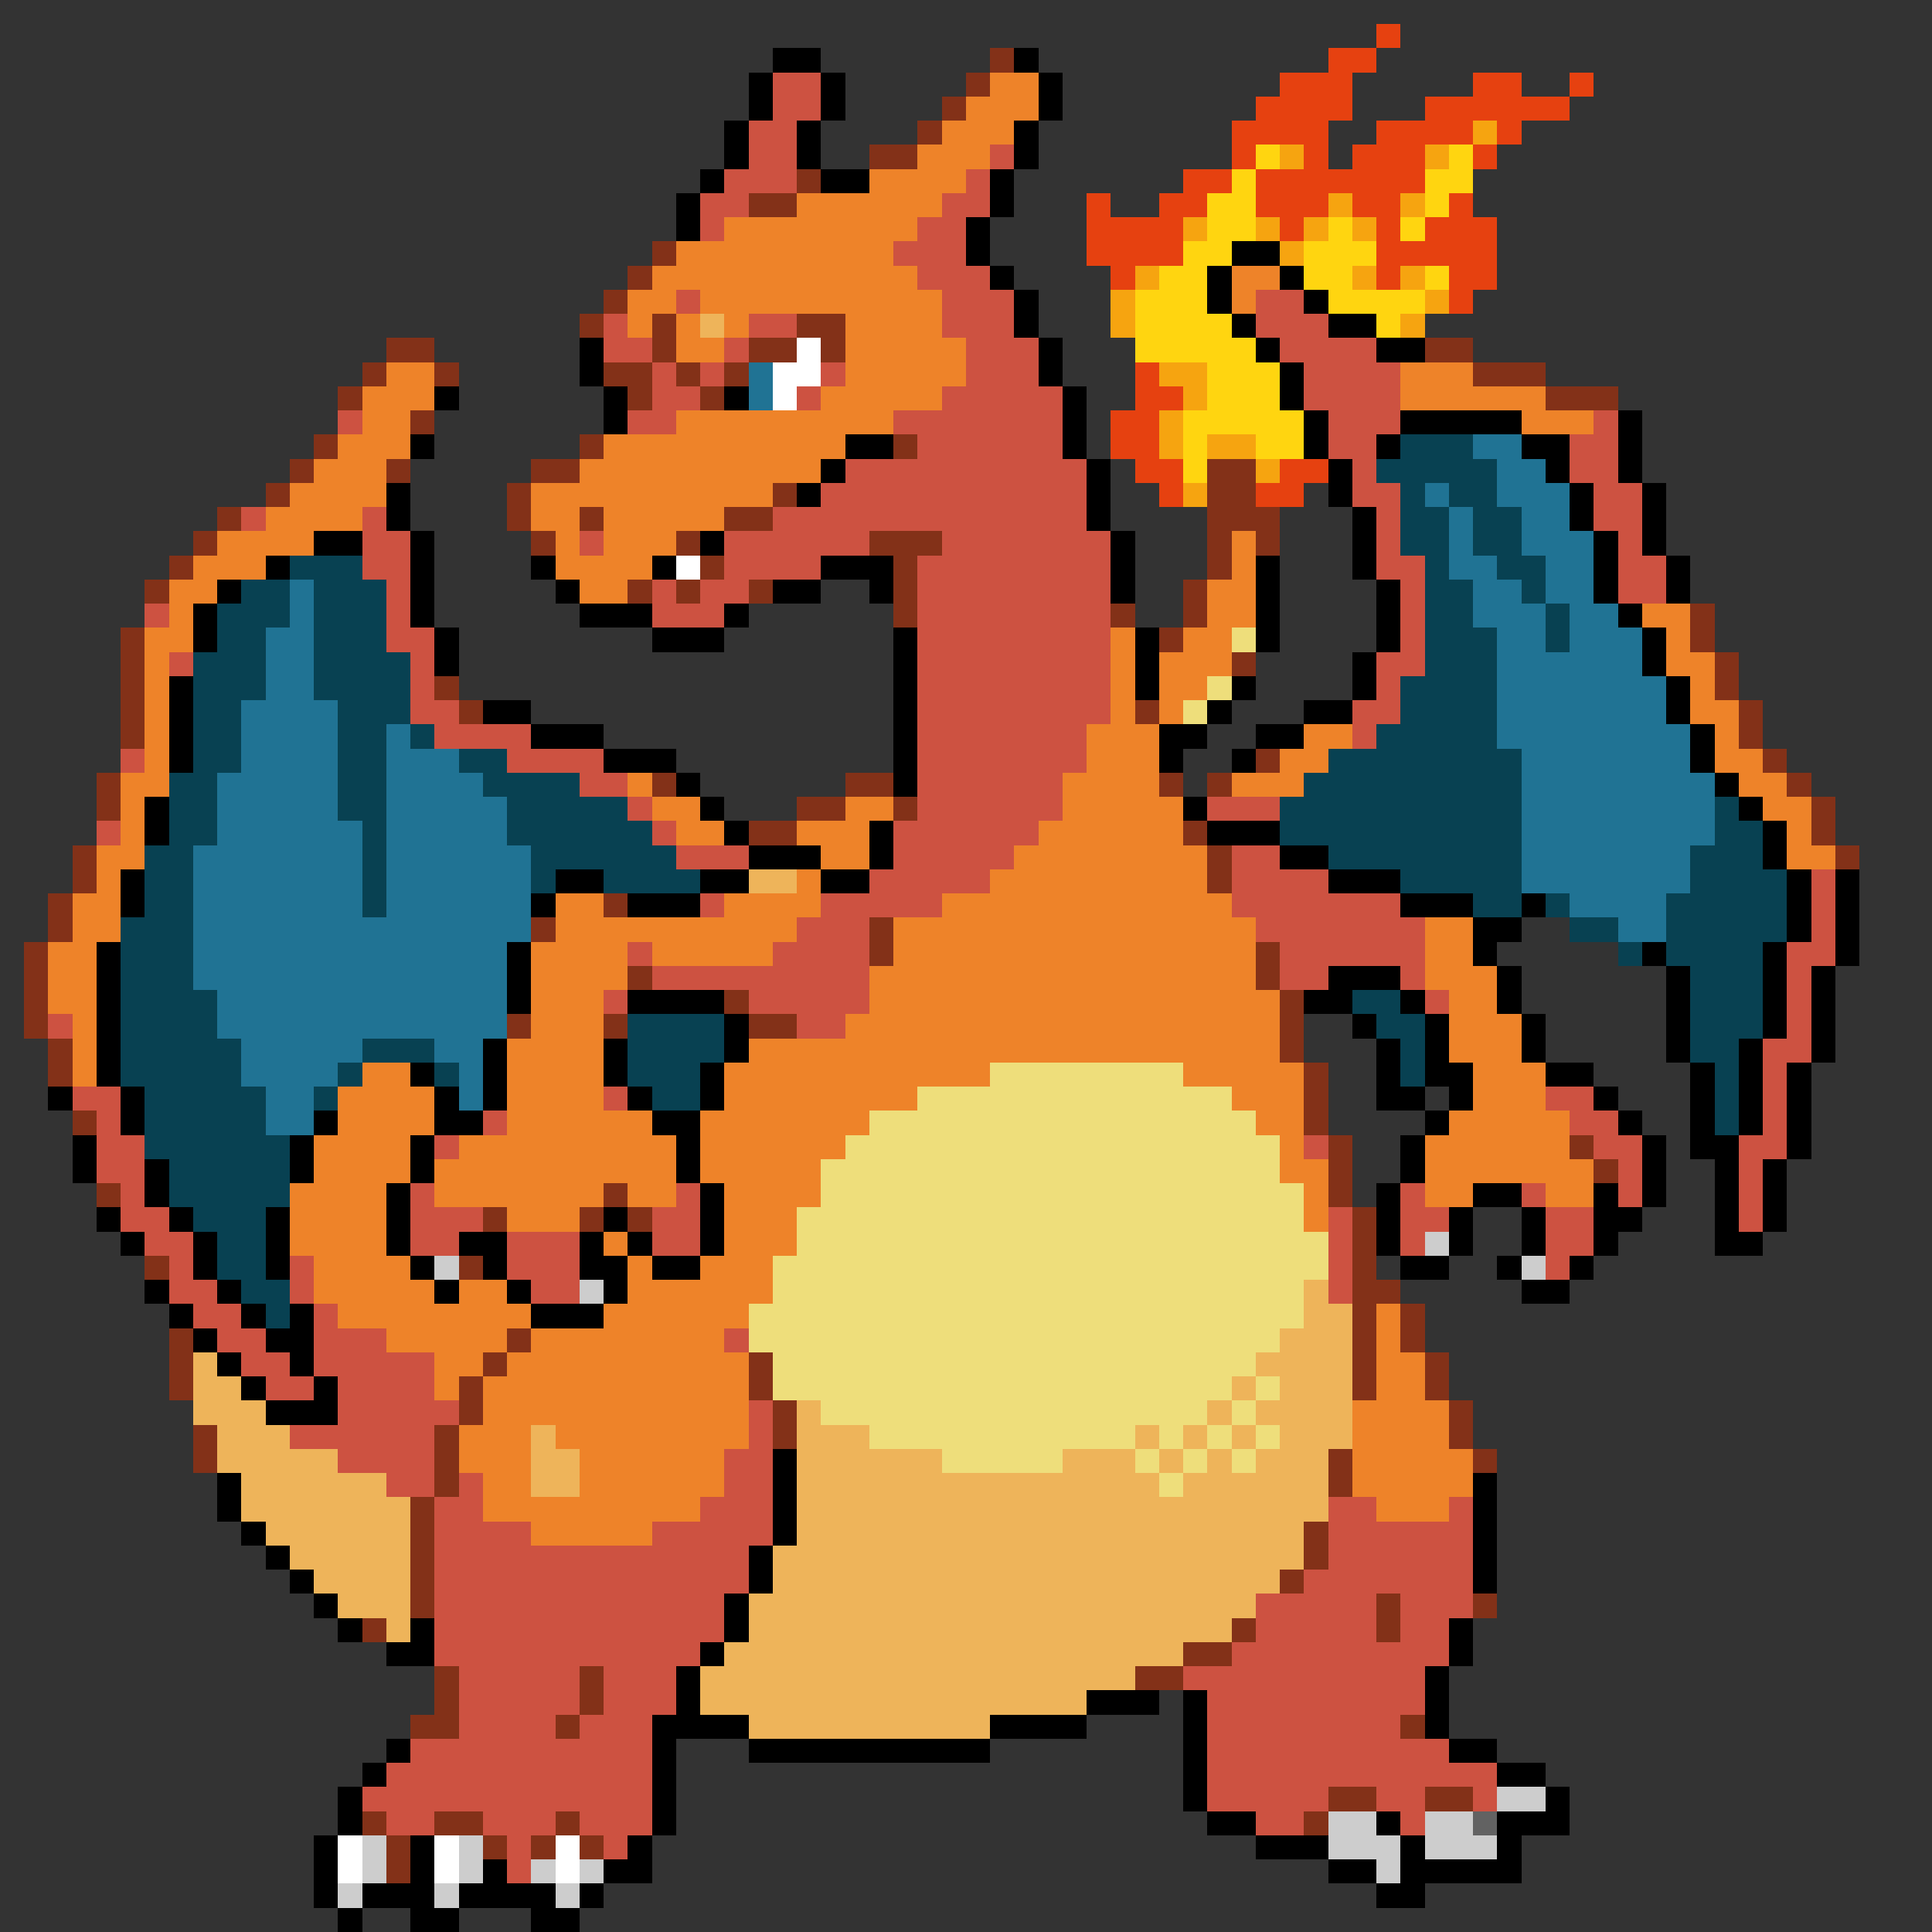 <svg xmlns="http://www.w3.org/2000/svg" viewBox="0 -0.5 80 80" shape-rendering="crispEdges">
<rect x="0" y="-0.5" width="80" height="80" fill="#333333" stroke="none"/>
<path stroke="#e64110" d="M57 1h1M55 2h2M53 3h3M61 3h2M65 3h1M52 4h4M59 4h6M51 5h4M57 5h4M62 5h1M51 6h1M54 6h1M56 6h3M61 6h1M49 7h2M52 7h7M45 8h1M48 8h2M52 8h3M56 8h2M60 8h1M45 9h4M53 9h1M57 9h1M59 9h3M45 10h4M57 10h5M46 11h1M57 11h1M60 11h2M60 12h1M47 15h1M47 16h2M46 17h2M46 18h2M47 19h2M53 19h2M48 20h1M52 20h2" />
<path stroke="#000000" d="M32 2h2M42 2h1M31 3h1M34 3h1M43 3h1M31 4h1M34 4h1M43 4h1M30 5h1M33 5h1M42 5h1M30 6h1M33 6h1M42 6h1M29 7h1M34 7h2M41 7h1M28 8h1M41 8h1M28 9h1M40 9h1M40 10h1M51 10h2M41 11h1M50 11h1M53 11h1M42 12h1M50 12h1M54 12h1M42 13h1M51 13h1M55 13h2M24 14h1M43 14h1M52 14h1M57 14h2M24 15h1M43 15h1M53 15h1M18 16h1M25 16h1M30 16h1M44 16h1M53 16h1M25 17h1M44 17h1M54 17h1M58 17h5M67 17h1M17 18h1M35 18h2M44 18h1M54 18h1M57 18h1M63 18h2M67 18h1M34 19h1M45 19h1M55 19h1M64 19h1M67 19h1M16 20h1M33 20h1M45 20h1M55 20h1M65 20h1M68 20h1M16 21h1M45 21h1M56 21h1M65 21h1M68 21h1M13 22h2M17 22h1M29 22h1M46 22h1M56 22h1M66 22h1M68 22h1M11 23h1M17 23h1M22 23h1M27 23h1M34 23h3M46 23h1M52 23h1M56 23h1M66 23h1M69 23h1M9 24h1M17 24h1M23 24h1M32 24h2M36 24h1M46 24h1M52 24h1M57 24h1M66 24h1M69 24h1M8 25h1M17 25h1M24 25h3M30 25h1M52 25h1M57 25h1M67 25h1M8 26h1M18 26h1M27 26h3M37 26h1M47 26h1M52 26h1M57 26h1M68 26h1M18 27h1M37 27h1M47 27h1M56 27h1M68 27h1M7 28h1M37 28h1M47 28h1M51 28h1M56 28h1M69 28h1M7 29h1M20 29h2M37 29h1M50 29h1M54 29h2M69 29h1M7 30h1M22 30h3M37 30h1M48 30h2M52 30h2M70 30h1M7 31h1M25 31h3M37 31h1M48 31h1M51 31h1M70 31h1M28 32h1M37 32h1M71 32h1M6 33h1M29 33h1M49 33h1M72 33h1M6 34h1M30 34h1M36 34h1M50 34h3M73 34h1M31 35h3M36 35h1M53 35h2M73 35h1M5 36h1M23 36h2M29 36h2M34 36h2M55 36h3M74 36h1M76 36h1M5 37h1M22 37h1M26 37h3M58 37h3M63 37h1M74 37h1M76 37h1M61 38h2M74 38h1M76 38h1M4 39h1M21 39h1M61 39h1M68 39h1M73 39h1M76 39h1M4 40h1M21 40h1M55 40h3M62 40h1M69 40h1M73 40h1M75 40h1M4 41h1M21 41h1M26 41h4M54 41h2M58 41h1M62 41h1M69 41h1M73 41h1M75 41h1M4 42h1M30 42h1M56 42h1M59 42h1M63 42h1M69 42h1M73 42h1M75 42h1M4 43h1M20 43h1M25 43h1M30 43h1M57 43h1M59 43h1M63 43h1M69 43h1M72 43h1M75 43h1M4 44h1M17 44h1M20 44h1M25 44h1M29 44h1M57 44h1M59 44h2M64 44h2M70 44h1M72 44h1M74 44h1M2 45h1M5 45h1M18 45h1M20 45h1M26 45h1M29 45h1M57 45h2M60 45h1M66 45h1M70 45h1M72 45h1M74 45h1M5 46h1M13 46h1M18 46h2M27 46h2M59 46h1M67 46h1M70 46h1M72 46h1M74 46h1M3 47h1M12 47h1M17 47h1M28 47h1M58 47h1M68 47h1M70 47h2M74 47h1M3 48h1M6 48h1M12 48h1M17 48h1M28 48h1M58 48h1M68 48h1M71 48h1M73 48h1M6 49h1M16 49h1M29 49h1M57 49h1M61 49h2M66 49h1M68 49h1M71 49h1M73 49h1M4 50h1M7 50h1M11 50h1M16 50h1M25 50h1M29 50h1M57 50h1M60 50h1M63 50h1M66 50h2M71 50h1M73 50h1M5 51h1M8 51h1M11 51h1M16 51h1M19 51h2M24 51h1M26 51h1M29 51h1M57 51h1M60 51h1M63 51h1M66 51h1M71 51h2M8 52h1M11 52h1M17 52h1M20 52h1M24 52h2M27 52h2M58 52h2M62 52h1M65 52h1M6 53h1M9 53h1M18 53h1M21 53h1M25 53h1M63 53h2M7 54h1M10 54h1M12 54h1M22 54h3M8 55h1M11 55h2M9 56h1M12 56h1M10 57h1M13 57h1M11 58h3M32 60h1M9 61h1M32 61h1M61 61h1M9 62h1M32 62h1M61 62h1M10 63h1M32 63h1M61 63h1M11 64h1M31 64h1M61 64h1M12 65h1M31 65h1M61 65h1M13 66h1M30 66h1M14 67h1M17 67h1M30 67h1M60 67h1M16 68h2M29 68h1M60 68h1M28 69h1M59 69h1M28 70h1M45 70h3M49 70h1M59 70h1M27 71h4M41 71h4M49 71h1M59 71h1M16 72h1M27 72h1M31 72h10M49 72h1M60 72h2M15 73h1M27 73h1M49 73h1M62 73h2M14 74h1M27 74h1M49 74h1M64 74h1M14 75h1M27 75h1M50 75h2M57 75h1M62 75h3M13 76h1M17 76h1M26 76h1M52 76h3M58 76h1M62 76h1M13 77h1M17 77h1M20 77h1M25 77h2M55 77h2M58 77h5M13 78h1M15 78h3M19 78h4M24 78h1M57 78h2M14 79h1M17 79h2M22 79h2" />
<path stroke="#833118" d="M41 2h1M40 3h1M39 4h1M38 5h1M36 6h2M33 7h1M31 8h2M27 10h1M26 11h1M25 12h1M24 13h1M27 13h1M33 13h2M16 14h2M27 14h1M31 14h2M34 14h1M59 14h2M15 15h1M18 15h1M25 15h2M28 15h1M30 15h1M61 15h3M14 16h1M26 16h1M29 16h1M64 16h3M17 17h1M13 18h1M24 18h1M37 18h1M12 19h1M16 19h1M22 19h2M50 19h2M11 20h1M21 20h1M32 20h1M50 20h2M9 21h1M21 21h1M24 21h1M30 21h2M50 21h3M8 22h1M22 22h1M28 22h1M36 22h3M50 22h1M52 22h1M7 23h1M29 23h1M37 23h1M50 23h1M6 24h1M26 24h1M28 24h1M31 24h1M37 24h1M49 24h1M37 25h1M46 25h1M49 25h1M70 25h1M5 26h1M48 26h1M70 26h1M5 27h1M51 27h1M71 27h1M5 28h1M18 28h1M71 28h1M5 29h1M19 29h1M47 29h1M72 29h1M5 30h1M72 30h1M52 31h1M73 31h1M4 32h1M27 32h1M35 32h2M48 32h1M50 32h1M74 32h1M4 33h1M33 33h2M37 33h1M75 33h1M31 34h2M49 34h1M75 34h1M3 35h1M50 35h1M76 35h1M3 36h1M50 36h1M2 37h1M25 37h1M2 38h1M22 38h1M36 38h1M1 39h1M36 39h1M52 39h1M1 40h1M26 40h1M52 40h1M1 41h1M30 41h1M53 41h1M1 42h1M21 42h1M25 42h1M31 42h2M53 42h1M2 43h1M53 43h1M2 44h1M54 44h1M54 45h1M3 46h1M54 46h1M55 47h1M65 47h1M55 48h1M66 48h1M4 49h1M25 49h1M55 49h1M20 50h1M24 50h1M26 50h1M56 50h1M56 51h1M6 52h1M19 52h1M56 52h1M56 53h2M56 54h1M58 54h1M7 55h1M21 55h1M56 55h1M58 55h1M7 56h1M20 56h1M31 56h1M56 56h1M59 56h1M7 57h1M19 57h1M31 57h1M56 57h1M59 57h1M19 58h1M32 58h1M60 58h1M8 59h1M18 59h1M32 59h1M60 59h1M8 60h1M18 60h1M55 60h1M61 60h1M18 61h1M55 61h1M17 62h1M17 63h1M54 63h1M17 64h1M54 64h1M17 65h1M53 65h1M17 66h1M57 66h1M61 66h1M15 67h1M51 67h1M57 67h1M49 68h2M18 69h1M24 69h1M47 69h2M18 70h1M24 70h1M17 71h2M23 71h1M58 71h1M55 74h2M59 74h2M15 75h1M18 75h2M23 75h1M54 75h1M16 76h1M20 76h1M22 76h1M24 76h1M16 77h1" />
<path stroke="#cd5241" d="M32 3h2M32 4h2M31 5h2M31 6h2M41 6h1M30 7h3M40 7h1M29 8h2M39 8h2M29 9h1M38 9h2M37 10h3M38 11h3M28 12h1M39 12h3M52 12h2M25 13h1M31 13h2M39 13h3M52 13h3M25 14h2M30 14h1M40 14h3M53 14h4M27 15h1M29 15h1M34 15h1M40 15h3M54 15h4M27 16h2M33 16h1M39 16h5M54 16h4M14 17h1M26 17h2M37 17h7M55 17h3M66 17h1M38 18h6M55 18h2M65 18h2M35 19h10M56 19h1M65 19h2M34 20h11M56 20h2M66 20h2M10 21h1M15 21h1M32 21h13M57 21h1M66 21h2M15 22h2M24 22h1M30 22h6M39 22h7M57 22h1M67 22h1M15 23h2M30 23h4M38 23h8M57 23h2M67 23h2M16 24h1M27 24h1M29 24h2M38 24h8M58 24h1M67 24h2M6 25h1M16 25h1M27 25h3M38 25h8M58 25h1M16 26h2M38 26h8M58 26h1M7 27h1M17 27h1M38 27h8M57 27h2M17 28h1M38 28h8M57 28h1M17 29h2M38 29h8M56 29h2M18 30h4M38 30h7M56 30h1M5 31h1M21 31h4M38 31h7M24 32h2M38 32h6M26 33h1M38 33h6M50 33h3M4 34h1M27 34h1M37 34h6M28 35h3M37 35h5M51 35h2M36 36h5M51 36h4M75 36h1M29 37h1M34 37h5M51 37h7M75 37h1M33 38h3M52 38h7M75 38h1M26 39h1M32 39h4M53 39h6M74 39h2M27 40h9M53 40h2M58 40h1M74 40h1M25 41h1M31 41h5M59 41h1M74 41h1M2 42h1M33 42h2M74 42h1M73 43h2M73 44h1M3 45h2M25 45h1M64 45h2M73 45h1M4 46h1M20 46h1M65 46h2M73 46h1M4 47h2M18 47h1M54 47h1M66 47h2M72 47h2M4 48h2M67 48h1M72 48h1M5 49h1M17 49h1M28 49h1M58 49h1M63 49h1M67 49h1M72 49h1M5 50h2M17 50h3M27 50h2M55 50h1M58 50h2M64 50h2M72 50h1M6 51h2M17 51h2M21 51h3M27 51h2M55 51h1M58 51h1M64 51h2M7 52h1M12 52h1M21 52h3M55 52h1M64 52h1M7 53h2M12 53h1M22 53h2M55 53h1M8 54h2M13 54h1M9 55h2M13 55h3M30 55h1M10 56h2M13 56h5M11 57h2M14 57h4M14 58h5M31 58h1M12 59h6M31 59h1M14 60h4M30 60h2M16 61h2M19 61h1M30 61h2M18 62h2M29 62h3M55 62h2M60 62h1M18 63h4M27 63h5M55 63h6M18 64h13M55 64h6M18 65h13M54 65h7M18 66h12M52 66h5M58 66h3M18 67h12M52 67h5M58 67h2M18 68h11M51 68h9M19 69h5M25 69h3M49 69h10M19 70h5M25 70h3M50 70h9M19 71h4M24 71h3M50 71h8M17 72h10M50 72h10M16 73h11M50 73h12M15 74h12M50 74h5M57 74h2M61 74h1M16 75h2M20 75h3M24 75h3M52 75h2M58 75h1M21 76h1M25 76h1M21 77h1" />
<path stroke="#ee8329" d="M41 3h2M40 4h3M39 5h3M38 6h3M36 7h4M33 8h6M30 9h8M28 10h9M27 11h11M51 11h2M26 12h2M29 12h10M51 12h1M26 13h1M28 13h1M30 13h1M35 13h4M28 14h2M35 14h5M16 15h2M35 15h5M58 15h3M15 16h3M34 16h5M58 16h6M15 17h2M28 17h9M63 17h3M14 18h3M25 18h10M13 19h3M24 19h10M12 20h4M22 20h10M11 21h4M22 21h2M25 21h5M9 22h4M23 22h1M25 22h3M51 22h1M8 23h3M23 23h4M51 23h1M7 24h2M24 24h2M50 24h2M7 25h1M50 25h2M68 25h2M6 26h2M46 26h1M49 26h2M69 26h1M6 27h1M46 27h1M48 27h3M69 27h2M6 28h1M46 28h1M48 28h2M70 28h1M6 29h1M46 29h1M48 29h1M70 29h2M6 30h1M45 30h3M54 30h2M71 30h1M6 31h1M45 31h3M53 31h2M71 31h2M5 32h2M26 32h1M44 32h4M51 32h3M72 32h2M5 33h1M27 33h2M35 33h2M44 33h5M73 33h2M5 34h1M28 34h2M33 34h3M43 34h6M74 34h1M4 35h2M34 35h2M42 35h8M74 35h2M4 36h1M33 36h1M41 36h9M3 37h2M23 37h2M30 37h4M39 37h12M3 38h2M23 38h10M37 38h15M59 38h2M2 39h2M22 39h4M27 39h5M37 39h15M59 39h2M2 40h2M22 40h4M36 40h16M59 40h3M2 41h2M22 41h3M36 41h17M60 41h2M3 42h1M22 42h3M35 42h18M60 42h3M3 43h1M21 43h4M31 43h22M60 43h3M3 44h1M15 44h2M21 44h4M30 44h11M49 44h5M61 44h3M14 45h4M21 45h4M30 45h8M51 45h3M61 45h3M14 46h4M21 46h6M29 46h7M52 46h2M60 46h5M13 47h4M19 47h9M29 47h6M53 47h1M59 47h6M13 48h4M18 48h10M29 48h5M53 48h2M59 48h7M12 49h4M18 49h7M26 49h2M30 49h4M54 49h1M59 49h2M64 49h2M12 50h4M21 50h3M30 50h3M54 50h1M12 51h4M25 51h1M30 51h3M13 52h4M26 52h1M29 52h3M13 53h5M19 53h2M26 53h6M14 54h8M25 54h6M57 54h1M16 55h5M22 55h8M57 55h1M18 56h2M21 56h10M57 56h2M18 57h1M20 57h11M57 57h2M20 58h11M56 58h4M19 59h3M23 59h8M56 59h4M19 60h3M24 60h6M56 60h5M20 61h2M24 61h6M56 61h5M20 62h9M57 62h3M22 63h5" />
<path stroke="#f6a410" d="M61 5h1M53 6h1M59 6h1M55 8h1M58 8h1M49 9h1M52 9h1M54 9h1M56 9h1M53 10h1M47 11h1M56 11h1M58 11h1M46 12h1M59 12h1M46 13h1M58 13h1M48 15h2M49 16h1M48 17h1M48 18h1M50 18h2M52 19h1M49 20h1" />
<path stroke="#ffd510" d="M52 6h1M60 6h1M51 7h1M59 7h2M50 8h2M59 8h1M50 9h2M55 9h1M58 9h1M49 10h2M54 10h3M48 11h2M54 11h2M59 11h1M47 12h3M55 12h4M47 13h4M57 13h1M47 14h5M50 15h3M50 16h3M49 17h5M49 18h1M52 18h2M49 19h1" />
<path stroke="#eeb45a" d="M29 13h1M31 36h2M54 53h1M54 54h2M53 55h3M8 56h1M52 56h4M8 57h2M51 57h1M53 57h3M8 58h3M33 58h1M50 58h1M52 58h4M9 59h3M22 59h1M33 59h3M47 59h1M49 59h1M51 59h1M53 59h3M9 60h5M22 60h2M33 60h6M44 60h3M48 60h1M50 60h1M52 60h3M10 61h6M22 61h2M33 61h15M49 61h6M10 62h7M33 62h22M11 63h6M33 63h21M12 64h5M32 64h22M13 65h4M32 65h21M14 66h3M31 66h21M16 67h1M31 67h20M30 68h19M29 69h18M29 70h16M31 71h10" />
<path stroke="#ffffff" d="M33 14h1M32 15h2M32 16h1M28 23h1M14 76h1M18 76h1M23 76h1M14 77h1M18 77h1M23 77h1" />
<path stroke="#207394" d="M31 15h1M31 16h1M61 18h2M62 19h2M59 20h1M62 20h3M60 21h1M63 21h2M60 22h1M63 22h3M60 23h2M64 23h2M12 24h1M61 24h2M64 24h2M12 25h1M61 25h3M65 25h2M11 26h2M62 26h2M65 26h3M11 27h2M62 27h6M11 28h2M62 28h7M10 29h4M62 29h7M10 30h4M16 30h1M62 30h8M10 31h4M16 31h3M63 31h7M9 32h5M16 32h4M63 32h8M9 33h5M16 33h5M63 33h8M9 34h6M16 34h5M63 34h8M8 35h7M16 35h6M63 35h7M8 36h7M16 36h6M63 36h7M8 37h7M16 37h6M65 37h4M8 38h14M67 38h2M8 39h13M8 40h13M9 41h12M9 42h12M10 43h5M18 43h2M10 44h4M19 44h1M11 45h2M19 45h1M11 46h2" />
<path stroke="#084152" d="M58 18h3M57 19h5M58 20h1M60 20h2M58 21h2M61 21h2M58 22h2M61 22h2M12 23h3M59 23h1M62 23h2M10 24h2M13 24h3M59 24h2M63 24h1M9 25h3M13 25h3M59 25h2M64 25h1M9 26h2M13 26h3M59 26h3M64 26h1M8 27h3M13 27h4M59 27h3M8 28h3M13 28h4M58 28h4M8 29h2M14 29h3M58 29h4M8 30h2M14 30h2M17 30h1M57 30h5M8 31h2M14 31h2M19 31h2M55 31h8M7 32h2M14 32h2M20 32h4M54 32h9M7 33h2M14 33h2M21 33h5M53 33h10M71 33h1M7 34h2M15 34h1M21 34h6M53 34h10M71 34h2M6 35h2M15 35h1M22 35h6M55 35h8M70 35h3M6 36h2M15 36h1M22 36h1M25 36h4M58 36h5M70 36h4M6 37h2M15 37h1M61 37h2M64 37h1M69 37h5M5 38h3M65 38h2M69 38h5M5 39h3M67 39h1M69 39h4M5 40h3M70 40h3M5 41h4M56 41h2M70 41h3M5 42h4M26 42h4M57 42h2M70 42h3M5 43h5M15 43h3M26 43h4M58 43h1M70 43h2M5 44h5M14 44h1M18 44h1M26 44h3M58 44h1M71 44h1M6 45h5M13 45h1M27 45h2M71 45h1M6 46h5M71 46h1M6 47h6M7 48h5M7 49h5M8 50h3M9 51h2M9 52h2M10 53h2M11 54h1" />
<path stroke="#eede7b" d="M51 26h1M50 28h1M49 29h1M41 44h8M38 45h13M36 46h16M35 47h18M34 48h19M34 49h20M33 50h21M33 51h22M32 52h23M32 53h22M31 54h23M31 55h22M32 56h20M32 57h19M52 57h1M34 58h16M51 58h1M36 59h11M48 59h1M50 59h1M52 59h1M39 60h5M47 60h1M49 60h1M51 60h1M48 61h1" />
<path stroke="#cdcdcd" d="M59 51h1M18 52h1M63 52h1M24 53h1M62 74h2M55 75h2M59 75h2M15 76h1M19 76h1M55 76h3M59 76h3M15 77h1M19 77h1M22 77h1M24 77h1M57 77h1M14 78h1M18 78h1M23 78h1" />
<path stroke="#626262" d="M61 75h1" />
</svg>